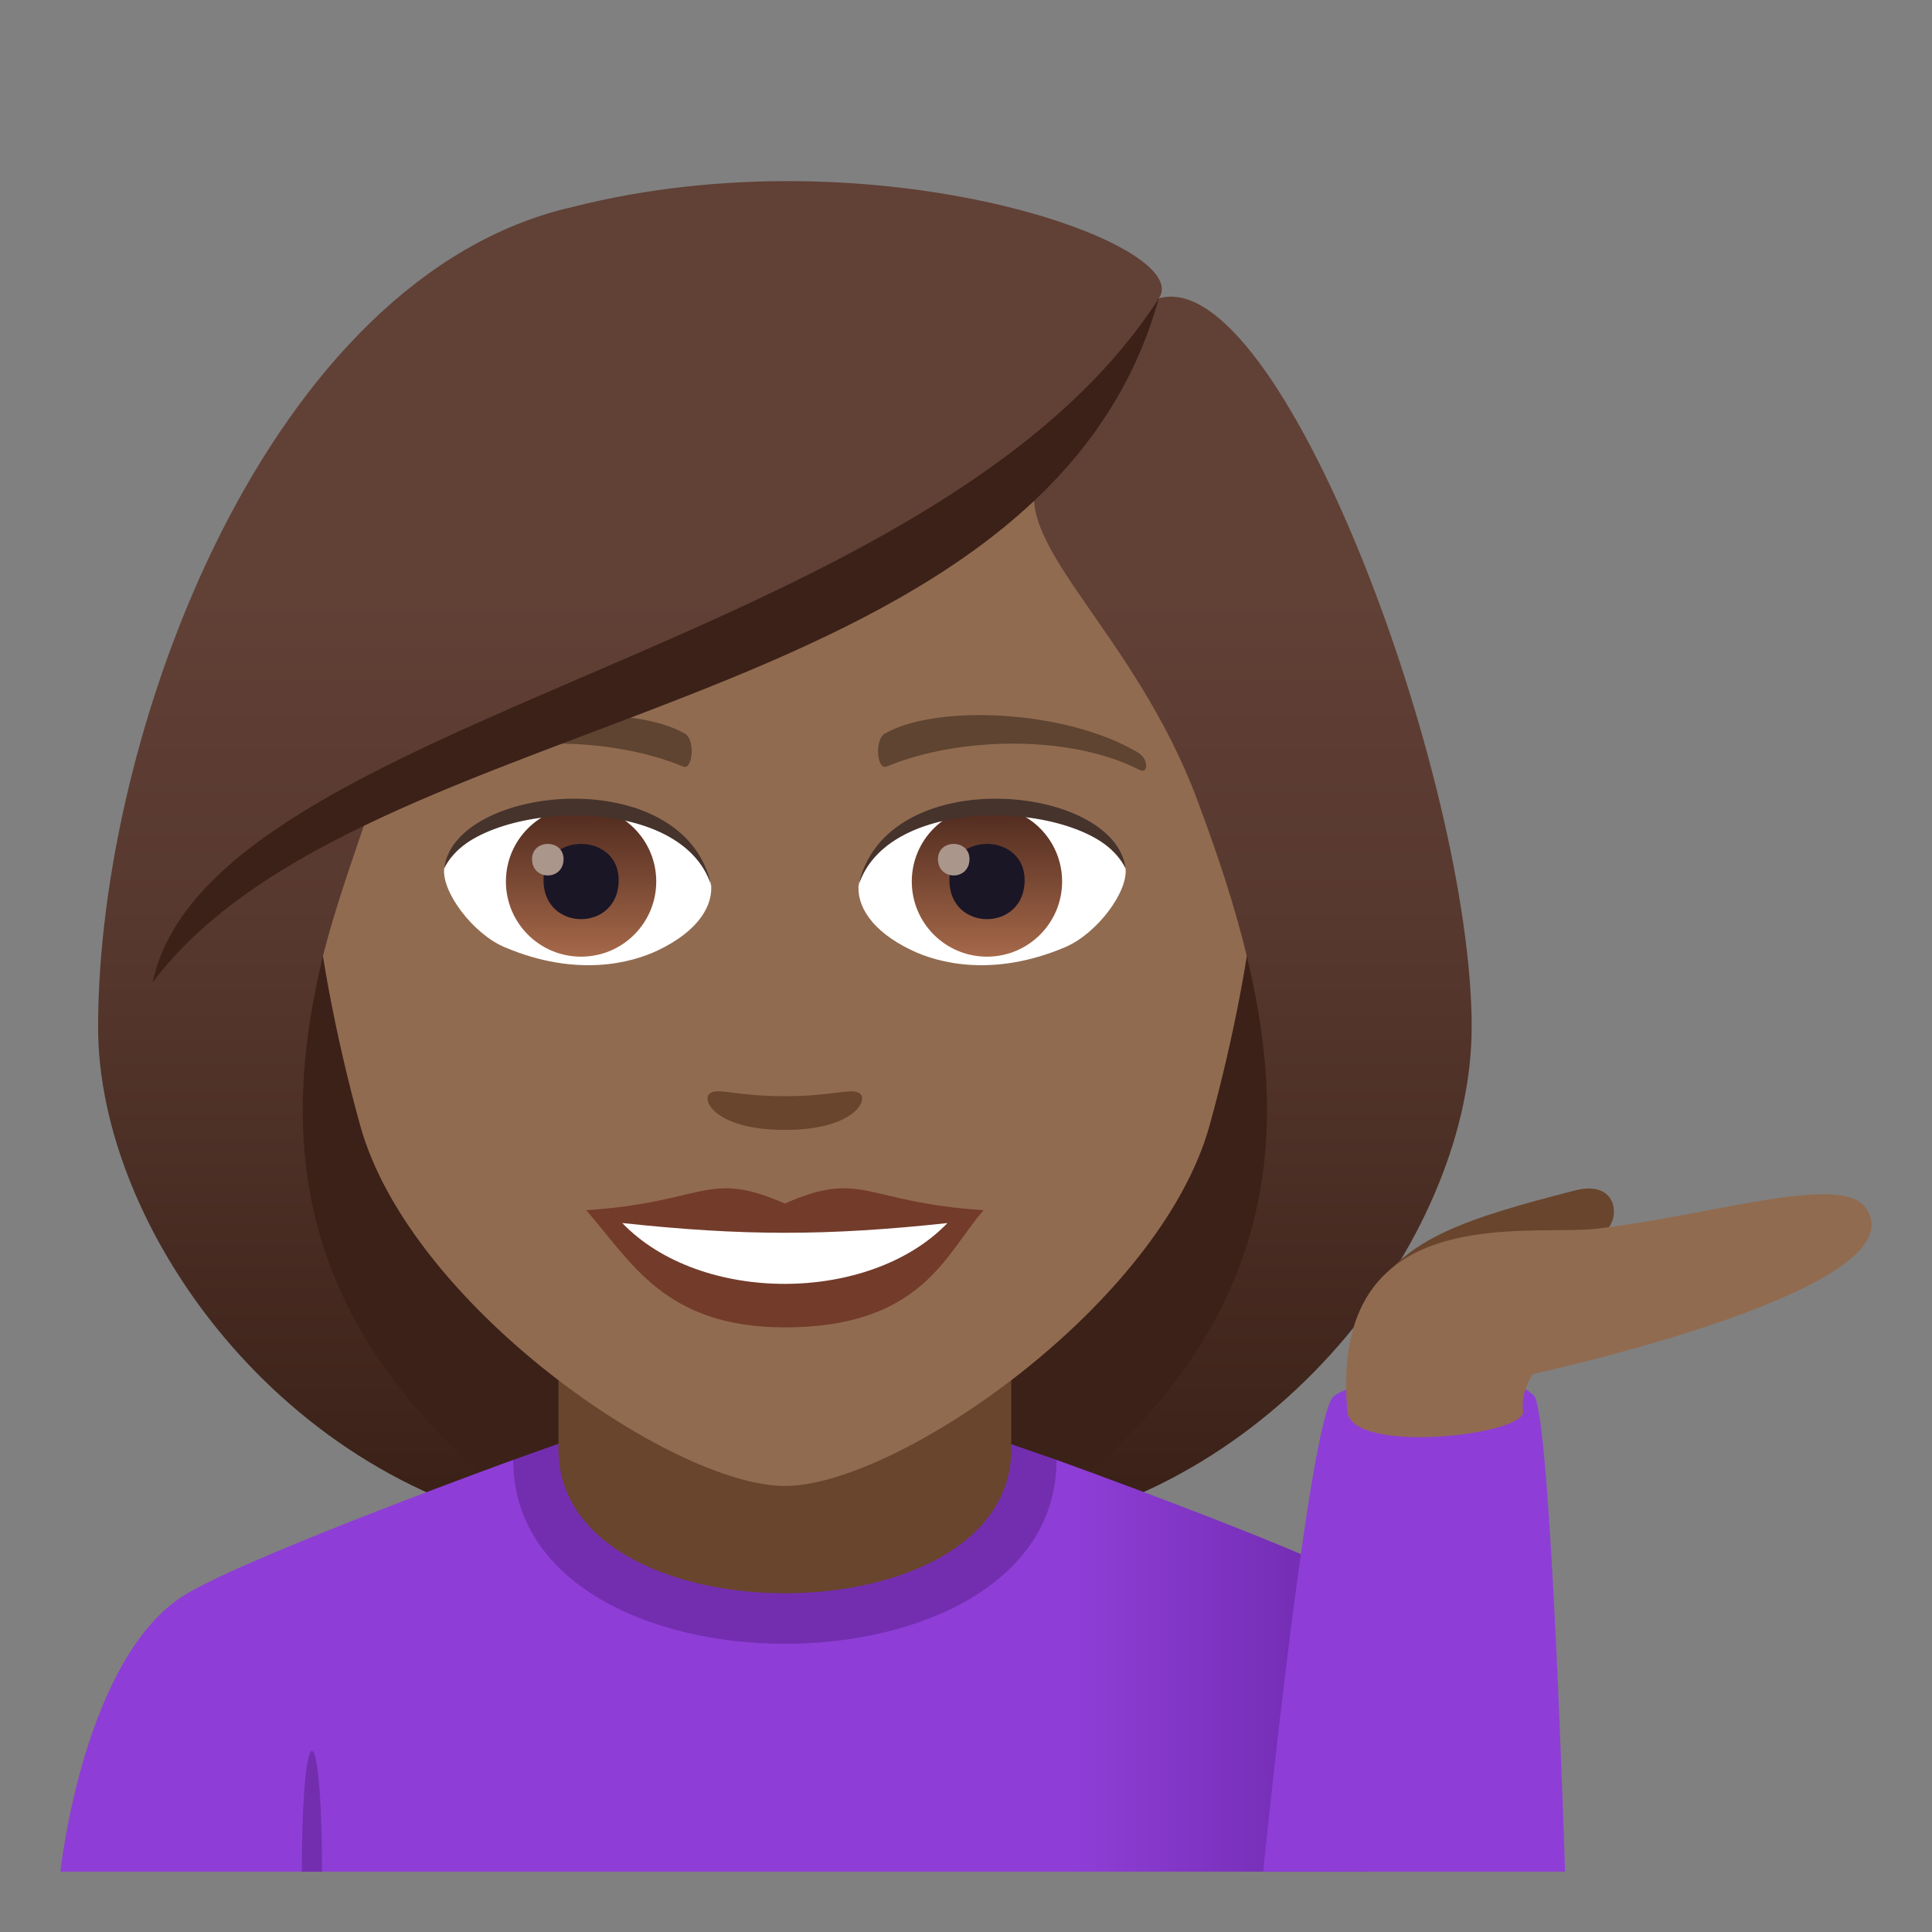 <?xml version="1.0" encoding="utf-8"?>
<!-- Generator: Adobe Illustrator 15.0.0, SVG Export Plug-In . SVG Version: 6.00 Build 0)  -->
<!DOCTYPE svg PUBLIC "-//W3C//DTD SVG 1.1//EN" "http://www.w3.org/Graphics/SVG/1.1/DTD/svg11.dtd">
<svg version="1.1" id="Layer_1" xmlns:x="http://ns.adobe.com/Extensibility/1.0/" xmlns:i="http://ns.adobe.com/AdobeIllustrator/10.0/" xmlns:graph="http://ns.adobe.com/Graphs/1.0/"
	 xmlns="http://www.w3.org/2000/svg" xmlns:xlink="http://www.w3.org/1999/xlink" xmlns:a="http://ns.adobe.com/AdobeSVGViewerExtensions/3.0/"
	 x="0px" y="0px" width="64px" height="64px" viewBox="0 0 64 64" enable-background="new 0 0 64 64" xml:space="preserve">
<rect x="0" y="0" width="64" height="64" fill="#808080" stroke="none"/>
<path fill="#3B2118" d="M33.582,50.742c15.168-6.066,13.651-20.476,13.651-20.476H4.766c0,0-1.517,14.41,13.648,20.476
	c0,0,3.035,0.758,7.583,0.758C30.549,51.5,33.582,50.742,33.582,50.742z"/>
<linearGradient id="SVGID_1_" gradientUnits="userSpaceOnUse" x1="41.166" y1="51.498" x2="41.166" y2="6.114">
	<stop  offset="0.05" style="stop-color:#3B2118"/>
	<stop  offset="0.112" style="stop-color:#40251C"/>
	<stop  offset="0.476" style="stop-color:#58392F"/>
	<stop  offset="0.7" style="stop-color:#614036"/>
	<a:midPointStop  offset="0.05" style="stop-color:#3B2118"/>
	<a:midPointStop  offset="0.4" style="stop-color:#3B2118"/>
	<a:midPointStop  offset="0.7" style="stop-color:#614036"/>
</linearGradient>
<path fill="url(#SVGID_1_)" d="M41.333,31.804c1.552,6.532,0.733,12.999-7.751,18.938c9.102-1.518,15.168-10.111,15.168-16.705
	L41.333,31.804z"/>
<linearGradient id="SVGID_2_" gradientUnits="userSpaceOnUse" x1="1769.98" y1="51.498" x2="1769.98" y2="6.114" gradientTransform="matrix(-1 0 0 1 1780.814 0)">
	<stop  offset="0.05" style="stop-color:#3B2118"/>
	<stop  offset="0.112" style="stop-color:#40251C"/>
	<stop  offset="0.476" style="stop-color:#58392F"/>
	<stop  offset="0.7" style="stop-color:#614036"/>
	<a:midPointStop  offset="0.05" style="stop-color:#3B2118"/>
	<a:midPointStop  offset="0.4" style="stop-color:#3B2118"/>
	<a:midPointStop  offset="0.7" style="stop-color:#614036"/>
</linearGradient>
<path fill="url(#SVGID_2_)" d="M10.667,31.804c-1.552,6.532-0.733,12.999,7.751,18.938C9.316,49.225,3.25,40.631,3.25,34.037
	L10.667,31.804z"/>
<linearGradient id="SVGID_3_" gradientUnits="userSpaceOnUse" x1="2" y1="55.181" x2="50" y2="55.181">
	<stop  offset="0.7" style="stop-color:#8E3ED6"/>
	<stop  offset="1" style="stop-color:#5D1E96"/>
	<a:midPointStop  offset="0.7" style="stop-color:#8E3ED6"/>
	<a:midPointStop  offset="0.5" style="stop-color:#8E3ED6"/>
	<a:midPointStop  offset="1" style="stop-color:#5D1E96"/>
</linearGradient>
<path fill="url(#SVGID_3_)" d="M45.311,52.486C42.438,51.029,35,48.361,35,48.361H17c0,0-8.344,3.025-10.745,4.391
	C2.774,54.729,2,62,2,62h43.311V52.486z"/>
<path fill="#732EB0" d="M10.667,62H10C10,56.666,10.667,56.666,10.667,62z"/>
<path fill="#732EB0" d="M17,48.361c0,8.123,18,8.123,18,0l-1.542-0.535H18.5L17,48.361z"/>
<path fill="#69452D" d="M18.5,48.01c0,6.359,15,6.359,15,0c0-2.164,0-7.035,0-7.035h-15C18.5,40.975,18.5,45.846,18.5,48.01z"/>
<path fill="#916B50" d="M26,8.276c-11.005,0-16.306,8.962-15.644,20.485c0.136,2.315,0.78,5.657,1.575,8.52
	C13.582,43.232,22.291,49.225,26,49.225c3.707,0,12.417-5.992,14.069-11.943c0.795-2.863,1.439-6.205,1.575-8.52
	C42.305,17.238,37.007,8.276,26,8.276z"/>
<path fill="#733B2A" d="M25.998,39.869c-2.578-1.133-2.599-0.045-6.58,0.221c1.494,1.699,2.595,3.881,6.579,3.881
	c4.574,0,5.347-2.479,6.585-3.881C28.596,39.824,28.58,38.736,25.998,39.869z"/>
<path fill="#FFFFFF" d="M20.613,40.514c2.6,2.705,8.205,2.67,10.772,0.002C27.383,40.945,24.616,40.945,20.613,40.514z"/>
<path fill="#5E4431" d="M37.693,24.927c-2.391-1.425-6.68-1.601-8.376-0.629c-0.359,0.196-0.264,1.226,0.048,1.097
	c2.42-1.008,6.109-1.058,8.38,0.108C38.049,25.657,38.057,25.134,37.693,24.927z"/>
<path fill="#5E4431" d="M14.304,24.927c2.391-1.425,6.679-1.601,8.379-0.629c0.36,0.196,0.264,1.226-0.049,1.097
	c-2.422-1.008-6.105-1.06-8.38,0.108C13.949,25.657,13.943,25.134,14.304,24.927z"/>
<path fill="#69452D" d="M28.473,36.213c-0.263-0.184-0.877,0.1-2.476,0.1c-1.597,0-2.211-0.283-2.473-0.1
	c-0.314,0.221,0.185,1.217,2.473,1.217C28.287,37.43,28.789,36.436,28.473,36.213z"/>
<path id="Path_1982_" fill="#FFFFFF" d="M23.551,29.25c0.093,0.727-0.401,1.591-1.771,2.238c-0.869,0.411-2.678,0.896-5.055-0.107
	c-1.065-0.448-2.104-1.847-2.01-2.62C16.004,26.333,22.345,25.977,23.551,29.25z"/>
<linearGradient id="Oval_1_" gradientUnits="userSpaceOnUse" x1="-425.493" y1="477.44" x2="-425.493" y2="478.199" gradientTransform="matrix(6.57 0 0 -6.57 2814.78 3168.528)">
	<stop  offset="0" style="stop-color:#A6694A"/>
	<stop  offset="1" style="stop-color:#4F2A1E"/>
	<a:midPointStop  offset="0" style="stop-color:#A6694A"/>
	<a:midPointStop  offset="0.5" style="stop-color:#A6694A"/>
	<a:midPointStop  offset="1" style="stop-color:#4F2A1E"/>
</linearGradient>
<circle id="Oval_266_" fill="url(#Oval_1_)" cx="19.249" cy="29.201" r="2.49"/>
<path id="Path_1981_" fill="#1A1626" d="M18.004,29.156c0,1.723,2.491,1.723,2.491,0C20.496,27.556,18.004,27.556,18.004,29.156z"/>
<path id="Path_1980_" fill="#AB968C" d="M17.625,28.458c0,0.723,1.044,0.723,1.044,0C18.669,27.789,17.625,27.789,17.625,28.458z"/>
<path id="Path_1979_" fill="#45332C" d="M23.563,29.346c-1.012-3.251-7.908-2.771-8.847-0.585
	C15.064,25.962,22.701,25.223,23.563,29.346z"/>
<path id="Path_1978_" fill="#FFFFFF" d="M28.448,29.25c-0.093,0.727,0.401,1.591,1.771,2.238c0.869,0.411,2.678,0.896,5.055-0.107
	c1.066-0.448,2.104-1.847,2.01-2.62C35.996,26.333,29.654,25.977,28.448,29.25z"/>
<linearGradient id="Oval_2_" gradientUnits="userSpaceOnUse" x1="-426.145" y1="477.44" x2="-426.145" y2="478.199" gradientTransform="matrix(6.57 0 0 -6.57 2832.511 3168.528)">
	<stop  offset="0" style="stop-color:#A6694A"/>
	<stop  offset="1" style="stop-color:#4F2A1E"/>
	<a:midPointStop  offset="0" style="stop-color:#A6694A"/>
	<a:midPointStop  offset="0.5" style="stop-color:#A6694A"/>
	<a:midPointStop  offset="1" style="stop-color:#4F2A1E"/>
</linearGradient>
<circle id="Oval_265_" fill="url(#Oval_2_)" cx="32.694" cy="29.201" r="2.49"/>
<path id="Path_1977_" fill="#1A1626" d="M31.45,29.156c0,1.723,2.493,1.723,2.493,0C33.942,27.556,31.45,27.556,31.45,29.156z"/>
<path id="Path_1976_" fill="#AB968C" d="M31.071,28.458c0,0.723,1.044,0.723,1.044,0C32.115,27.789,31.071,27.789,31.071,28.458z"/>
<path id="Path_1975_" fill="#45332C" d="M28.437,29.346c1.011-3.249,7.903-2.784,8.846-0.585
	C36.934,25.962,29.298,25.223,28.437,29.346z"/>
<linearGradient id="SVGID_4_" gradientUnits="userSpaceOnUse" x1="26" y1="51.497" x2="26" y2="6.113">
	<stop  offset="0.05" style="stop-color:#3B2118"/>
	<stop  offset="0.112" style="stop-color:#40251C"/>
	<stop  offset="0.476" style="stop-color:#58392F"/>
	<stop  offset="0.7" style="stop-color:#614036"/>
	<a:midPointStop  offset="0.05" style="stop-color:#3B2118"/>
	<a:midPointStop  offset="0.4" style="stop-color:#3B2118"/>
	<a:midPointStop  offset="0.7" style="stop-color:#614036"/>
</linearGradient>
<path fill="url(#SVGID_4_)" d="M38.386,9.884c1.257-1.794-9.388-5.582-19.438-3.023C8.909,9.16,3.25,24.201,3.25,34.037
	c0.898,0.713,6.396-1.064,7.417-2.233c0.416-1.721,1.071-3.492,1.683-5.328c7.539-4.365,16.07-5.393,21.993-10.617
	c-0.759,2.275,3.256,5.145,5.309,10.617c0.666,1.775,1.261,3.554,1.683,5.328c1.674,1.542,5.014,2.268,7.417,2.233
	C48.75,25.717,42.409,8.723,38.386,9.884z"/>
<path fill="#3B2118" d="M5.057,32.542c6.944-9.247,29.439-8.62,33.329-22.657C30.833,21.666,6.955,23.653,5.057,32.542z"/>
<path fill="#69452D" d="M53.095,40.838c0.611-0.342,0.564-1.785-0.918-1.404c-3.563,0.916-5.711,1.596-6.731,3.496
	C44.755,44.211,48.79,42.791,53.095,40.838z"/>
<path fill="#8E3ED6" d="M51.845,62c0,0-0.467-15.172-1.03-15.766c-1.054-1.104-5.824-0.666-6.636,0.021
	C43.368,46.941,41.845,62,41.845,62H51.845z"/>
<path fill="#916B50" d="M50.454,46.75c-0.089-0.662,0.327-1.234,0.327-1.234s12.962-2.807,11.021-5.51
	c-0.836-1.162-5.111,0.26-8.902,0.695c-2.307,0.266-8.887-0.998-8.268,6.049C44.761,48.201,50.559,47.541,50.454,46.75z"/>
</svg>
